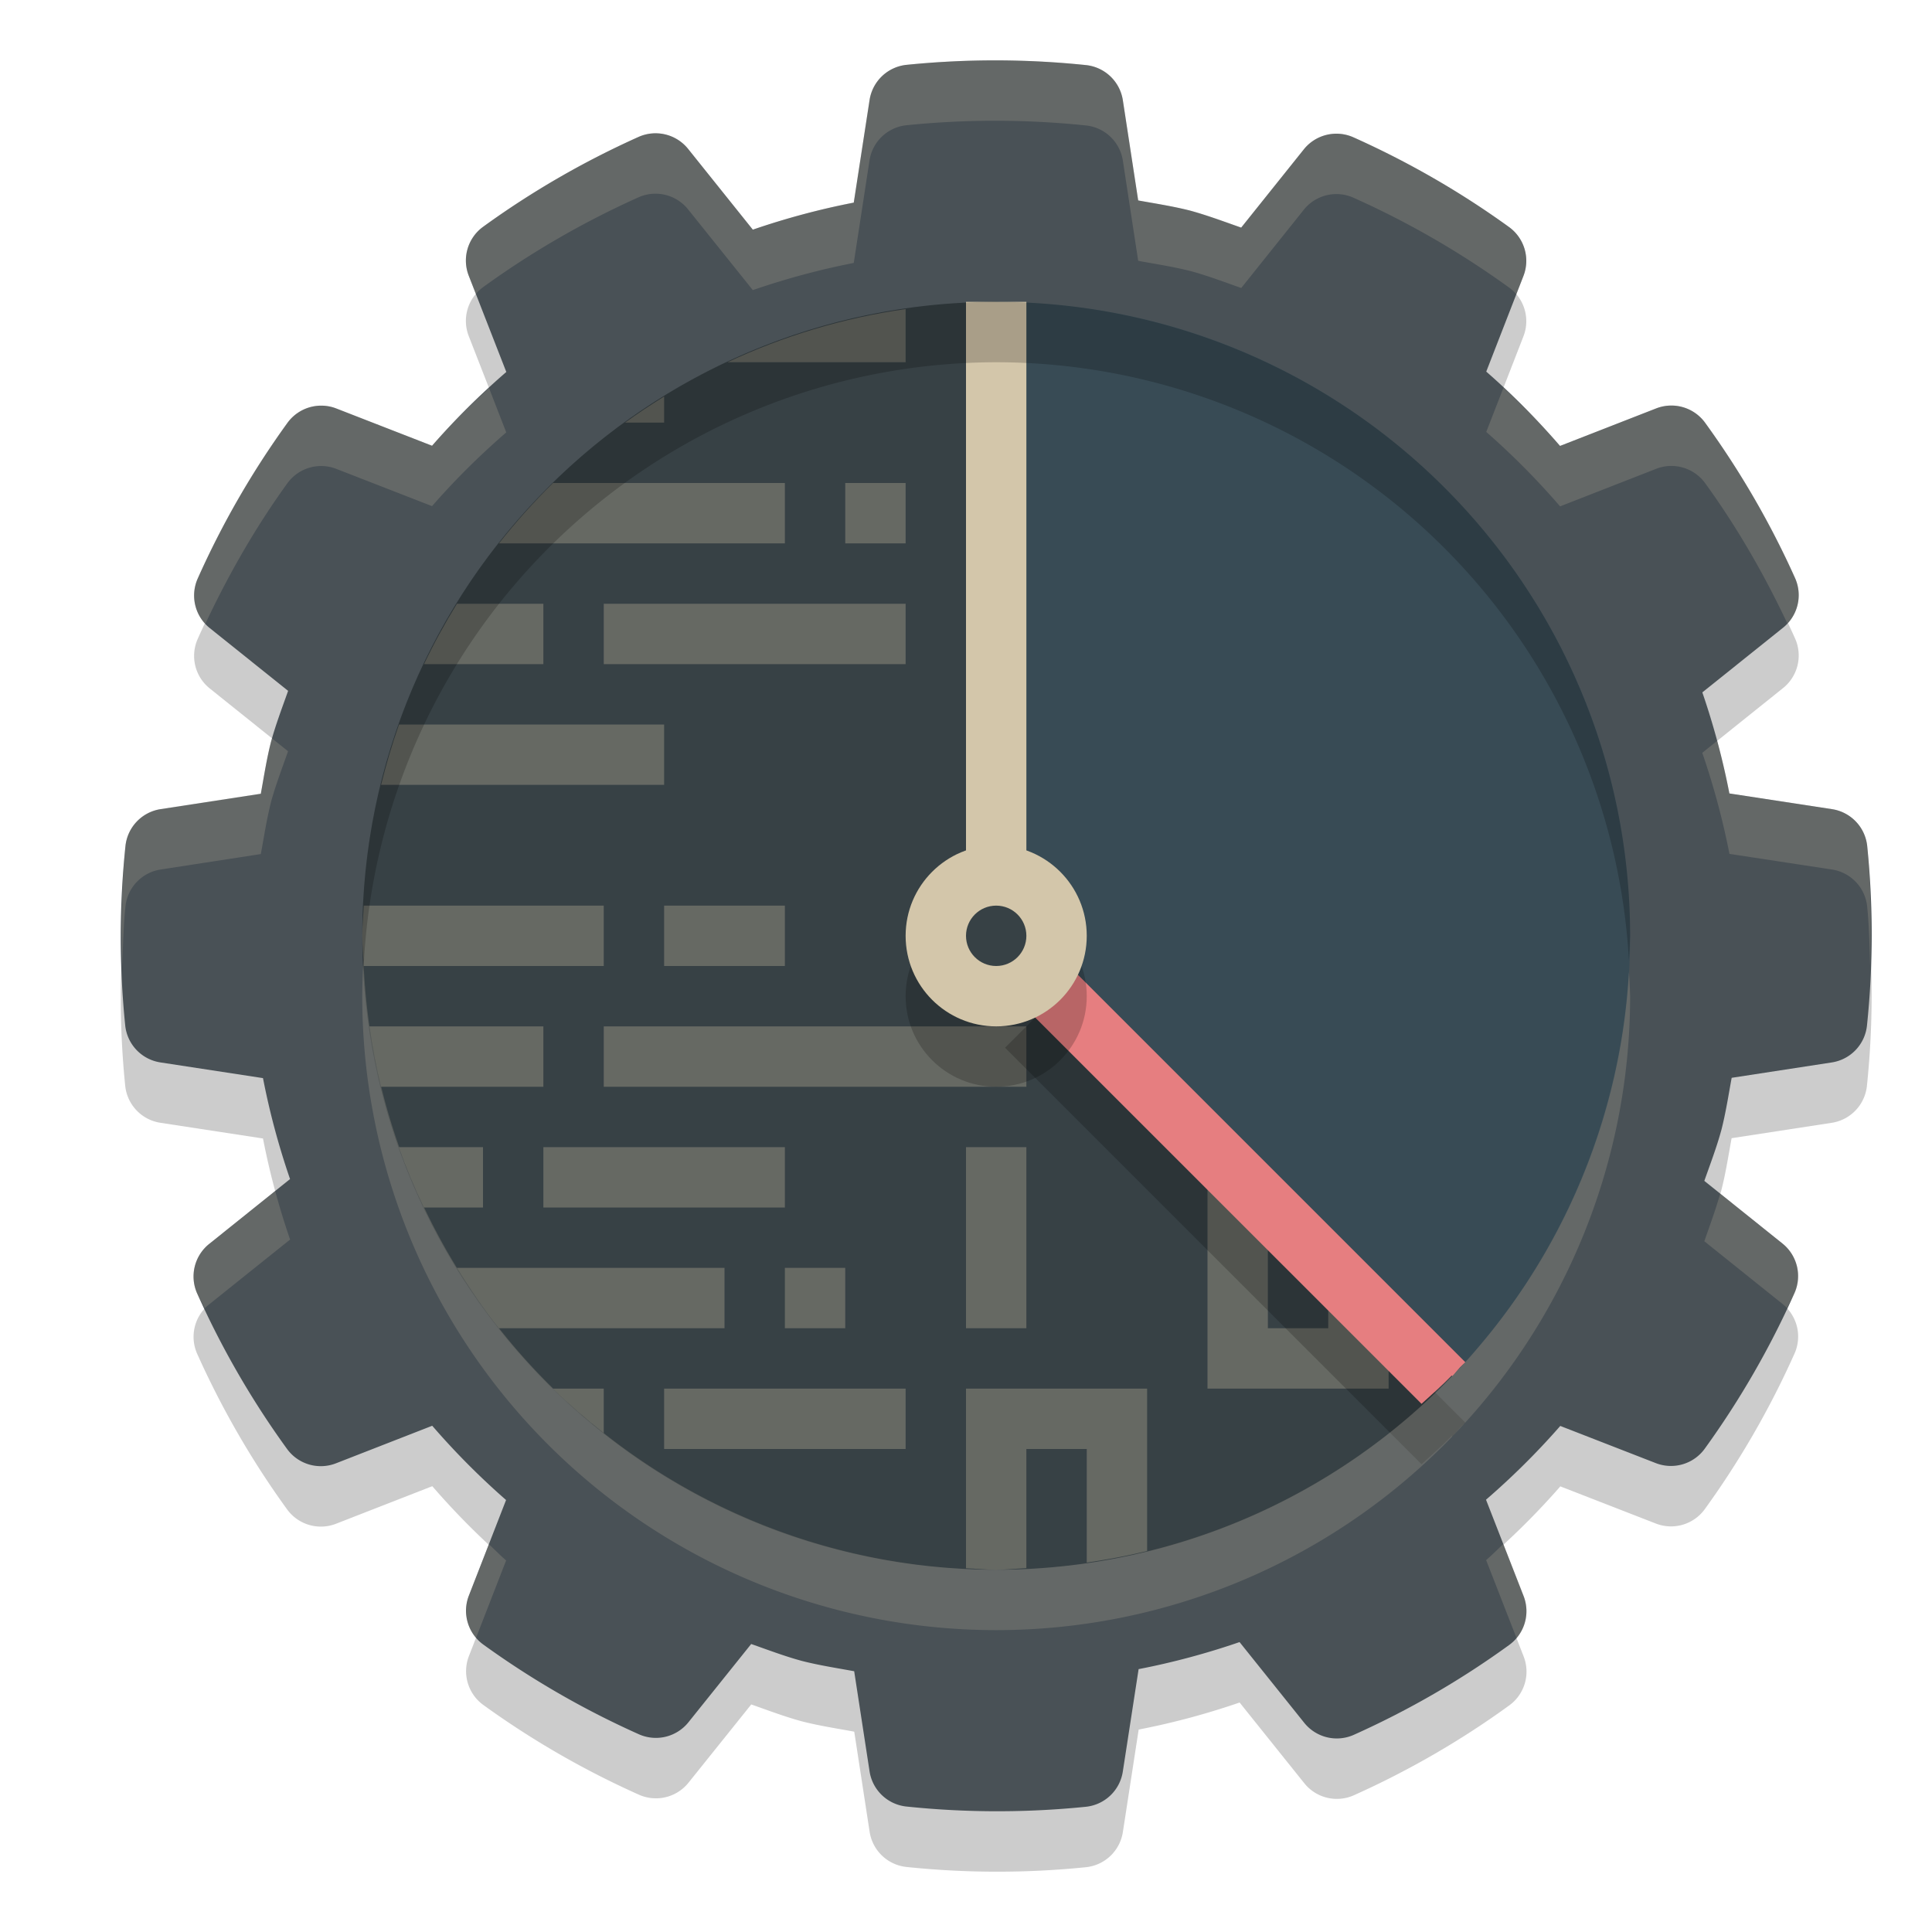 <svg xmlns="http://www.w3.org/2000/svg" width="32" height="32" version="1.1">
 <path style="opacity:0.2" d="m 16.539,2 c -0.509,-0.002 -1.018,0.023 -1.524,0.074 A 0.691,0.691 0 0 0 14.403,2.656 L 14.141,4.356 C 13.574,4.466 13.016,4.616 12.469,4.804 L 11.397,3.466 A 0.691,0.691 0 0 0 10.576,3.268 C 9.669,3.675 8.806,4.173 8.001,4.757 A 0.691,0.691 0 0 0 7.764,5.567 L 8.386,7.161 C 7.947,7.54 7.537,7.947 7.156,8.383 L 5.571,7.766 A 0.691,0.691 0 0 0 4.761,8.004 C 4.178,8.81 3.68,9.674 3.275,10.582 a 0.691,0.691 0 0 0 0.198,0.82 l 1.299,1.041 C 4.674,12.72 4.569,12.995 4.491,13.279 a 0.691,0.691 0 0 0 -0.003,0.011 c -0.072,0.282 -0.116,0.571 -0.169,0.858 L 2.66,14.402 A 0.691,0.691 0 0 0 2.078,15.013 c -0.103,0.988 -0.104,1.984 -0.004,2.972 a 0.691,0.691 0 0 0 0.583,0.612 l 1.699,0.26 c 0.11,0.568 0.26,1.125 0.448,1.672 L 3.465,21.603 a 0.691,0.691 0 0 0 -0.198,0.823 c 0.407,0.907 0.905,1.77 1.489,2.575 a 0.691,0.691 0 0 0 0.81,0.237 l 1.594,-0.622 c 0.379,0.438 0.787,0.849 1.223,1.23 l -0.616,1.583 a 0.691,0.691 0 0 0 0.239,0.811 c 0.806,0.583 1.669,1.08 2.577,1.486 a 0.691,0.691 0 0 0 0.82,-0.198 l 1.04,-1.297 c 0.278,0.097 0.552,0.202 0.836,0.279 a 0.691,0.691 0 0 0 0.011,0.003 c 0.283,0.072 0.572,0.116 0.859,0.169 l 0.255,1.66 a 0.691,0.691 0 0 0 0.611,0.581 c 0.987,0.103 1.983,0.104 2.971,0.004 a 0.691,0.691 0 0 0 0.612,-0.581 l 0.262,-1.699 c 0.568,-0.11 1.125,-0.26 1.672,-0.448 l 1.072,1.338 a 0.691,0.691 0 0 0 0.821,0.198 c 0.907,-0.407 1.77,-0.905 2.574,-1.489 a 0.691,0.691 0 0 0 0.237,-0.811 l -0.622,-1.594 c 0.438,-0.379 0.849,-0.786 1.23,-1.222 l 1.583,0.616 a 0.691,0.691 0 0 0 0.81,-0.239 c 0.583,-0.806 1.08,-1.669 1.486,-2.577 a 0.691,0.691 0 0 0 -0.198,-0.82 l -1.297,-1.04 c 0.098,-0.278 0.203,-0.553 0.281,-0.838 a 0.691,0.691 0 0 0 0.003,-0.011 c 0.072,-0.282 0.116,-0.571 0.169,-0.858 l 1.66,-0.255 a 0.691,0.691 0 0 0 0.581,-0.611 c 0.103,-0.988 0.104,-1.984 0.004,-2.972 A 0.691,0.691 0 0 0 30.343,14.402 L 28.644,14.142 C 28.534,13.574 28.384,13.016 28.196,12.468 L 29.534,11.396 a 0.691,0.691 0 0 0 0.198,-0.821 C 29.325,9.668 28.825,8.806 28.242,8.002 A 0.691,0.691 0 0 0 27.433,7.764 l -1.594,0.622 C 25.46,7.948 25.053,7.536 24.617,7.155 L 25.233,5.571 A 0.691,0.691 0 0 0 24.995,4.761 C 24.189,4.178 23.325,3.681 22.418,3.275 A 0.691,0.691 0 0 0 21.596,3.473 L 20.558,4.77 C 20.281,4.673 20.005,4.569 19.722,4.491 a 0.691,0.691 0 0 0 -0.011,-0.003 C 19.428,4.416 19.139,4.372 18.852,4.32 L 18.598,2.661 A 0.691,0.691 0 0 0 17.987,2.078 c -0.481,-0.05 -0.965,-0.076 -1.448,-0.078 z"/>
 <path style="fill:#495156" d="m 16.539,1 c -0.509,-0.002 -1.018,0.023 -1.524,0.074 A 0.691,0.691 0 0 0 14.403,1.656 L 14.141,3.356 C 13.574,3.466 13.016,3.616 12.469,3.804 L 11.397,2.466 A 0.691,0.691 0 0 0 10.576,2.268 C 9.669,2.675 8.806,3.173 8.001,3.757 A 0.691,0.691 0 0 0 7.764,4.567 L 8.386,6.161 C 7.947,6.54 7.537,6.947 7.156,7.383 L 5.571,6.766 A 0.691,0.691 0 0 0 4.761,7.004 C 4.178,7.81 3.68,8.674 3.275,9.582 a 0.691,0.691 0 0 0 0.198,0.82 l 1.299,1.041 C 4.674,11.72 4.569,11.995 4.491,12.279 a 0.691,0.691 0 0 0 -0.003,0.011 C 4.416,12.572 4.372,12.861 4.32,13.147 L 2.66,13.402 A 0.691,0.691 0 0 0 2.078,14.013 c -0.103,0.988 -0.104,1.984 -0.004,2.972 a 0.691,0.691 0 0 0 0.583,0.612 l 1.699,0.26 c 0.11,0.568 0.26,1.125 0.448,1.672 L 3.465,20.603 A 0.691,0.691 0 0 0 3.266,21.425 c 0.407,0.907 0.905,1.77 1.489,2.575 a 0.691,0.691 0 0 0 0.81,0.237 l 1.594,-0.622 c 0.379,0.438 0.787,0.849 1.223,1.23 l -0.616,1.583 a 0.691,0.691 0 0 0 0.239,0.811 c 0.806,0.583 1.669,1.08 2.577,1.486 a 0.691,0.691 0 0 0 0.82,-0.198 l 1.04,-1.297 c 0.278,0.097 0.552,0.202 0.836,0.279 a 0.691,0.691 0 0 0 0.011,0.003 c 0.283,0.072 0.572,0.116 0.859,0.169 l 0.255,1.66 a 0.691,0.691 0 0 0 0.611,0.581 c 0.987,0.103 1.983,0.104 2.971,0.004 a 0.691,0.691 0 0 0 0.612,-0.581 l 0.262,-1.699 c 0.568,-0.11 1.125,-0.26 1.672,-0.448 l 1.072,1.338 a 0.691,0.691 0 0 0 0.821,0.198 c 0.907,-0.407 1.77,-0.905 2.574,-1.489 a 0.691,0.691 0 0 0 0.237,-0.811 l -0.622,-1.594 c 0.438,-0.379 0.849,-0.786 1.23,-1.222 l 1.583,0.616 a 0.691,0.691 0 0 0 0.81,-0.239 c 0.583,-0.806 1.08,-1.669 1.486,-2.577 A 0.691,0.691 0 0 0 29.526,20.599 L 28.229,19.559 c 0.098,-0.278 0.203,-0.553 0.281,-0.838 a 0.691,0.691 0 0 0 0.003,-0.011 c 0.072,-0.282 0.116,-0.571 0.169,-0.858 l 1.66,-0.255 a 0.691,0.691 0 0 0 0.581,-0.611 c 0.103,-0.988 0.104,-1.984 0.004,-2.972 A 0.691,0.691 0 0 0 30.343,13.402 L 28.644,13.142 C 28.534,12.574 28.384,12.016 28.196,11.468 l 1.338,-1.072 A 0.691,0.691 0 0 0 29.732,9.575 C 29.325,8.668 28.825,7.806 28.242,7.002 A 0.691,0.691 0 0 0 27.433,6.764 l -1.594,0.622 C 25.46,6.948 25.053,6.536 24.617,6.155 L 25.233,4.571 A 0.691,0.691 0 0 0 24.995,3.761 C 24.189,3.178 23.325,2.681 22.418,2.275 A 0.691,0.691 0 0 0 21.596,2.473 L 20.558,3.77 C 20.281,3.673 20.005,3.569 19.722,3.491 a 0.691,0.691 0 0 0 -0.011,-0.003 C 19.428,3.416 19.139,3.372 18.852,3.32 L 18.598,1.661 A 0.691,0.691 0 0 0 17.987,1.078 C 17.506,1.028 17.023,1.002 16.539,1 Z"/>
 <path style="fill:#374145" d="m 24.925,15.731 c 0,2.714 1.045,4.957 -0.645,6.821 -1.921,2.118 -4.695,3.448 -7.78,3.448 -5.799,0 -10.5,-4.701 -10.5,-10.5 0,-5.799 4.701,-10.5 10.5,-10.5 C 17.25,5 24.925,9.932 24.925,15.731 Z"/>
 <path style="opacity:0.3;fill:#d3c6aa" d="M 15 5.119 C 13.959 5.268 12.968 5.569 12.049 6 L 15 6 L 15 5.119 z M 11 6.568 C 10.778 6.705 10.562 6.848 10.352 7 L 11 7 L 11 6.568 z M 9.16 8 C 8.84 8.314 8.542 8.648 8.264 9 L 13 9 L 13 8 L 9.16 8 z M 14 8 L 14 9 L 15 9 L 15 8 L 14 8 z M 7.568 10 C 7.369 10.323 7.187 10.656 7.023 11 L 9 11 L 9 10 L 7.568 10 z M 10 10 L 10 11 L 15 11 L 15 10 L 10 10 z M 6.609 12 C 6.494 12.326 6.396 12.66 6.312 13 L 11 13 L 11 12 L 6.609 12 z M 6.025 15 C 6.018 15.167 6 15.331 6 15.5 C 6 15.669 6.018 15.833 6.025 16 L 10 16 L 10 15 L 6.025 15 z M 11 15 L 11 16 L 13 16 L 13 15 L 11 15 z M 6.119 17 C 6.168 17.339 6.232 17.672 6.312 18 L 9 18 L 9 17 L 6.119 17 z M 10 17 L 10 18 L 17 18 L 17 17 L 10 17 z M 6.609 19 C 6.73 19.342 6.869 19.675 7.023 20 L 8 20 L 8 19 L 6.609 19 z M 9 19 L 9 20 L 13 20 L 13 19 L 9 19 z M 16 19 L 16 22 L 17 22 L 17 19 L 16 19 z M 20 19 L 20 23 L 23 23 L 23 19 L 20 19 z M 21 20 L 22 20 L 22 22 L 21 22 L 21 20 z M 7.568 21 C 7.782 21.347 8.012 21.682 8.264 22 L 12 22 L 12 21 L 7.568 21 z M 13 21 L 13 22 L 14 22 L 14 21 L 13 21 z M 9.16 23 C 9.427 23.261 9.707 23.505 10 23.736 L 10 23 L 9.16 23 z M 11 23 L 11 24 L 15 24 L 15 23 L 11 23 z M 16 23 L 16 25.975 C 16.167 25.982 16.331 26 16.5 26 C 16.669 26 16.833 25.981 17 25.973 L 17 24 L 18 24 L 18 25.881 C 18.339 25.832 18.672 25.77 19 25.689 L 19 23 L 16 23 z"/>
 <path style="fill:#384b55" d="m 27,15.5 c 0,2.833 -1.122,5.404 -2.946,7.293 L 16.5,15.5 V 5 C 22.299,5 27,9.701 27,15.5 Z"/>
 <path style="fill:#d3c6aa" d="m 16,5 v 10.8 l 1,-0.6 V 5 Z"/>
 <path style="opacity:0.2" d="m 17.354,16.647 -0.707,0.707 6.898,6.898 c 0.169,-0.154 0.341,-0.304 0.5,-0.469 l 0.01,0.01 c 0.045,-0.047 0.085,-0.099 0.129,-0.146 0.027,-0.029 0.058,-0.055 0.086,-0.084 z"/>
 <path style="fill:#e67e80" d="M 17.354 15.646 L 16.646 16.354 L 23.545 23.252 C 23.714 23.098 23.886 22.948 24.045 22.783 L 24.055 22.793 C 24.1 22.746 24.139 22.694 24.184 22.646 C 24.211 22.617 24.242 22.591 24.27 22.562 L 17.354 15.646 z"/>
 <circle style="opacity:0.2" cx="16.5" cy="16.5" r="1.5"/>
 <circle style="fill:#d3c6aa" cx="16.5" cy="15.5" r="1.5"/>
 <circle style="fill:#374145" cx="16.5" cy="15.5" r=".5"/>
 <path style="fill:#d3c6aa;opacity:0.2" d="M 16.539 1 C 16.03 0.998 15.522 1.023 15.016 1.074 A 0.691 0.691 0 0 0 14.402 1.656 L 14.141 3.355 C 13.573 3.466 13.016 3.617 12.469 3.805 L 11.396 2.467 A 0.691 0.691 0 0 0 10.576 2.268 C 9.669 2.675 8.807 3.172 8.002 3.756 A 0.691 0.691 0 0 0 7.764 4.566 L 7.881 4.869 A 0.691 0.691 0 0 1 8.002 4.756 C 8.807 4.172 9.669 3.675 10.576 3.268 A 0.691 0.691 0 0 1 11.396 3.467 L 12.469 4.805 C 13.016 4.617 13.573 4.466 14.141 4.355 L 14.402 2.656 A 0.691 0.691 0 0 1 15.016 2.074 C 15.522 2.023 16.03 1.998 16.539 2 C 17.023 2.002 17.507 2.028 17.988 2.078 A 0.691 0.691 0 0 1 18.598 2.66 L 18.852 4.32 C 19.139 4.373 19.428 4.416 19.711 4.488 A 0.691 0.691 0 0 1 19.723 4.49 C 20.006 4.568 20.281 4.672 20.559 4.77 L 21.596 3.473 A 0.691 0.691 0 0 1 22.418 3.275 C 23.326 3.681 24.188 4.179 24.994 4.762 A 0.691 0.691 0 0 1 25.115 4.873 L 25.232 4.572 A 0.691 0.691 0 0 0 24.994 3.762 C 24.188 3.179 23.326 2.681 22.418 2.275 A 0.691 0.691 0 0 0 21.596 2.473 L 20.559 3.77 C 20.281 3.672 20.006 3.568 19.723 3.49 A 0.691 0.691 0 0 0 19.711 3.488 C 19.428 3.416 19.139 3.373 18.852 3.32 L 18.598 1.66 A 0.691 0.691 0 0 0 17.988 1.078 C 17.507 1.028 17.023 1.002 16.539 1 z M 24.902 6.422 L 24.617 7.154 C 25.053 7.536 25.461 7.948 25.84 8.387 L 27.434 7.764 A 0.691 0.691 0 0 1 28.242 8.002 C 28.771 8.731 29.221 9.514 29.605 10.328 A 0.691 0.691 0 0 0 29.732 9.574 C 29.325 8.668 28.826 7.806 28.242 7.002 A 0.691 0.691 0 0 0 27.434 6.764 L 25.84 7.387 C 25.546 7.047 25.23 6.728 24.902 6.422 z M 8.1 6.428 C 7.77 6.731 7.452 7.045 7.156 7.383 L 5.57 6.766 A 0.691 0.691 0 0 0 4.76 7.004 C 4.177 7.81 3.681 8.674 3.275 9.582 A 0.691 0.691 0 0 0 3.4 10.334 C 3.784 9.518 4.231 8.735 4.76 8.004 A 0.691 0.691 0 0 1 5.57 7.766 L 7.156 8.383 C 7.537 7.947 7.947 7.541 8.385 7.162 L 8.1 6.428 z M 4.506 12.23 C 4.501 12.247 4.495 12.263 4.49 12.279 A 0.691 0.691 0 0 0 4.488 12.289 C 4.416 12.571 4.373 12.86 4.32 13.146 L 2.66 13.402 A 0.691 0.691 0 0 0 2.078 14.014 C 2.009 14.678 2.003 15.346 2.025 16.014 C 2.037 15.68 2.043 15.346 2.078 15.014 A 0.691 0.691 0 0 1 2.66 14.402 L 4.32 14.146 C 4.373 13.86 4.416 13.571 4.488 13.289 A 0.691 0.691 0 0 1 4.49 13.279 C 4.568 12.996 4.674 12.721 4.771 12.443 L 4.506 12.23 z M 28.441 12.271 L 28.195 12.469 C 28.383 13.016 28.534 13.574 28.645 14.143 L 30.344 14.402 A 0.691 0.691 0 0 1 30.926 15.014 C 30.959 15.337 30.964 15.662 30.975 15.986 C 30.998 15.328 30.992 14.669 30.926 14.014 A 0.691 0.691 0 0 0 30.344 13.402 L 28.645 13.143 C 28.588 12.85 28.519 12.559 28.441 12.271 z M 4.559 19.729 L 3.465 20.604 A 0.691 0.691 0 0 0 3.266 21.426 C 3.303 21.509 3.352 21.587 3.391 21.67 A 0.691 0.691 0 0 1 3.465 21.604 L 4.805 20.531 C 4.714 20.267 4.631 19.998 4.559 19.729 z M 28.492 19.771 C 28.416 20.037 28.32 20.298 28.229 20.559 L 29.525 21.598 A 0.691 0.691 0 0 1 29.598 21.666 C 29.637 21.582 29.687 21.503 29.725 21.418 A 0.691 0.691 0 0 0 29.525 20.6 L 28.492 19.771 z M 24.9 25.574 C 24.805 25.662 24.714 25.755 24.615 25.84 L 25.119 27.133 A 0.691 0.691 0 0 0 25.236 26.434 L 24.9 25.574 z M 8.098 25.578 L 7.768 26.43 A 0.691 0.691 0 0 0 7.885 27.127 L 8.383 25.846 C 8.284 25.76 8.193 25.667 8.098 25.578 z"/>
 <path style="opacity:0.2" d="M 16.5 5 A 10.5 10.5 0 0 0 6 15.5 A 10.5 10.5 0 0 0 6.02 16.096 A 10.5 10.5 0 0 1 16.5 6 A 10.5 10.5 0 0 1 26.98 15.904 A 10.5 10.5 0 0 0 27 15.5 A 10.5 10.5 0 0 0 16.5 5 z"/>
 <path style="opacity:0.2;fill:#d3c6aa" d="M 16.5,27 A 10.5,10.5 0 0 1 6,16.5 10.5,10.5 0 0 1 6.02,15.904 10.5,10.5 0 0 0 16.5,26 10.5,10.5 0 0 0 26.98,16.096 10.5,10.5 0 0 1 27,16.5 10.5,10.5 0 0 1 16.5,27 Z"/>
</svg>
